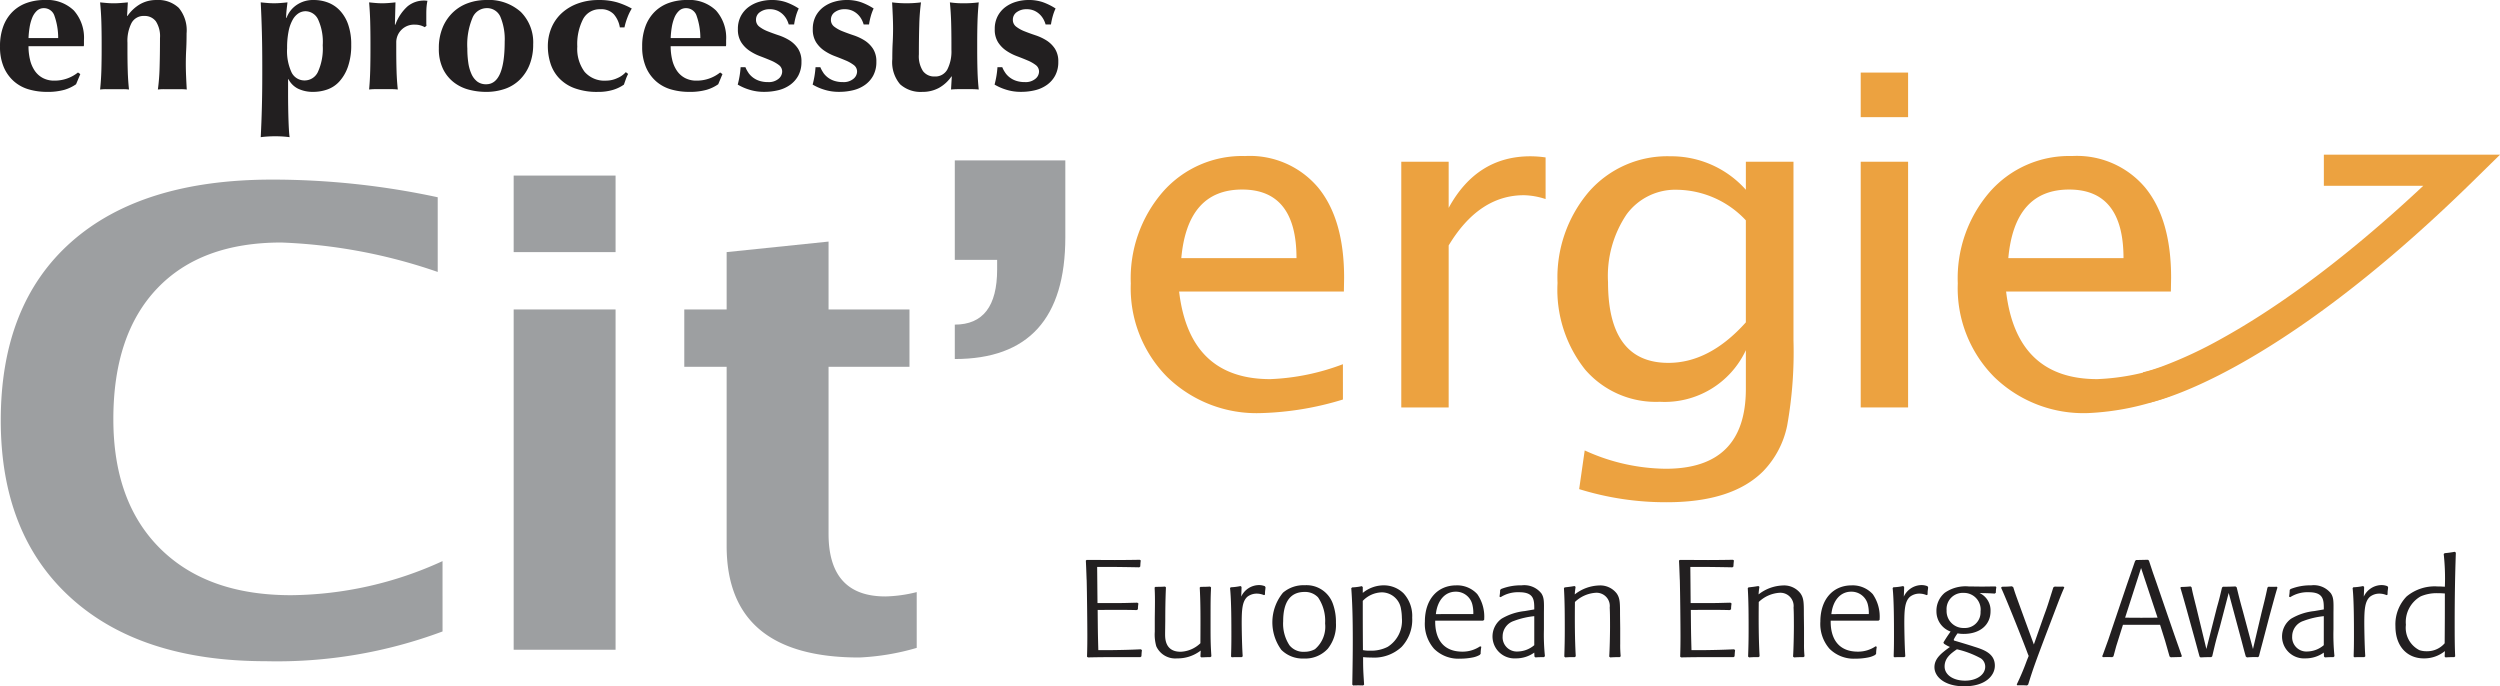 <svg height="21.823mm" viewBox="0 0 225.34 61.859" width="79.495mm" xmlns="http://www.w3.org/2000/svg"><g transform="translate(-30.892 -20.785)"><g fill="#221f20"><path d="m129.831 75.764c.015 1.674.015 2.058.06 3.621h1.14c.96-.013 1.604-.025 2.7-.075l.089.075c-.029.26-.029.272-.044.557l-.091.075h-2.4c-.854 0-1.17 0-2.325.024l-.089-.062c.029-.83.029-1.61.029-1.884 0-.979-.029-3.806-.06-5.009-.015-.186-.029-.905-.075-1.772l.075-.062c.36 0 2.131.012 2.536.012.6 0 1.8-.012 2.25-.024l.089.061c-.029.225-.029.285-.044.545l-.091.075c-1.14-.024-2.295-.037-2.88-.037h-.915c.015 1.462.015 1.649.031 3.261h1.275c1.155 0 1.274-.013 2.31-.038l.105.075a2.728 2.728 0 0 0 -.045.522l-.12.072c-.75-.023-1.515-.023-2.28-.023z"/><path d="m139.12 79.422a3.395 3.395 0 0 1 -2.13.707 1.876 1.876 0 0 1 -1.875-1.092 3.825 3.825 0 0 1 -.136-1.303v-1.065c0-.336.016-1.104.016-1.688 0-.656-.016-.93-.031-1.238l.075-.063c.405 0 .495 0 .871-.024l.075.073c-.045.992-.06 1.984-.06 2.977 0 .173-.015 1.041-.015 1.226 0 .409 0 1.599 1.395 1.599a2.715 2.715 0 0 0 1.786-.769c.015-2.33.015-3.693-.06-5.019l.075-.063c.375 0 .451 0 .855-.024l.091.073c-.045.955-.045 1.055-.045 3.684 0 1.151.015 1.623.075 2.527l-.089.075c-.36 0-.451.012-.811.024l-.089-.074z"/><path d="m142.813 80.017c-.404 0-.48-.013-.884.012l-.076-.061c.015-.508.031-.893.031-1.797 0-1.203 0-3.261-.12-4.377l.06-.074a5.163 5.163 0 0 0 .884-.111l.091.074c0 .261-.015.545-.029.879a1.784 1.784 0 0 1 1.589-1.041 1.461 1.461 0 0 1 .54.1l.06.088a2.057 2.057 0 0 1 -.029.297 2.878 2.878 0 0 0 -.016.372l-.089.05a1.662 1.662 0 0 0 -.66-.137 1.384 1.384 0 0 0 -.826.272c-.48.41-.525 1.191-.525 2.406 0 .149.015 1.922.091 2.975z"/><path d="m151.037 75.219a4.809 4.809 0 0 1 .271 1.711 3.416 3.416 0 0 1 -.735 2.33 2.753 2.753 0 0 1 -2.146.881 2.723 2.723 0 0 1 -2.04-.781 4.206 4.206 0 0 1 .151-5.156 2.864 2.864 0 0 1 1.964-.67 2.52 2.52 0 0 1 2.535 1.686zm-1.335-.583a1.592 1.592 0 0 0 -1.215-.496c-1.38 0-1.935 1.029-1.935 2.642a3.539 3.539 0 0 0 .569 2.168 1.597 1.597 0 0 0 1.351.583 1.924 1.924 0 0 0 .945-.234 2.65 2.65 0 0 0 .915-2.319 3.75 3.75 0 0 0 -.631-2.343z"/><path d="m153.727 73.694v.532a2.993 2.993 0 0 1 1.89-.682 2.547 2.547 0 0 1 1.785.719 3.019 3.019 0 0 1 .78 2.195 3.577 3.577 0 0 1 -.96 2.641 3.632 3.632 0 0 1 -2.7.954 7.57 7.57 0 0 1 -.766-.037c0 1.103.015 1.239.091 2.478l-.091.075c-.389-.012-.465-.012-.9 0l-.075-.075c.029-1.66.045-2.702.045-3.979 0-1.822-.031-3.297-.136-4.711l.076-.074a4.652 4.652 0 0 0 .869-.111zm.015 5.69a2.855 2.855 0 0 0 .615.049 3.26 3.26 0 0 0 1.62-.347 2.777 2.777 0 0 0 1.275-2.591 4.556 4.556 0 0 0 -.075-.793 1.758 1.758 0 0 0 -1.755-1.525 2.454 2.454 0 0 0 -1.695.768c0 1.562 0 2.393.015 4.439z"/><path d="m160.256 76.731c-.029 1.525.629 2.79 2.446 2.79a2.803 2.803 0 0 0 1.605-.483l.104.05a3.547 3.547 0 0 0 -.06.632l-.089.099a2.079 2.079 0 0 1 -.555.211 5.744 5.744 0 0 1 -1.216.124 3.101 3.101 0 0 1 -2.34-.893 3.393 3.393 0 0 1 -.826-2.442c0-2.046 1.171-3.272 2.822-3.272a2.453 2.453 0 0 1 1.904.793 3.562 3.562 0 0 1 .616 2.319l-.105.073zm3.435-.595a3.216 3.216 0 0 0 -.089-.868 1.518 1.518 0 0 0 -1.5-1.152c-.96 0-1.651.781-1.786 2.021z"/><path d="m169.185 79.607a2.832 2.832 0 0 1 -1.665.521 1.979 1.979 0 0 1 -1.291-3.571 5.154 5.154 0 0 1 2.1-.694l.856-.148c0-.843 0-1.55-1.366-1.55a2.914 2.914 0 0 0 -1.665.446l-.105-.051a3.808 3.808 0 0 0 .06-.594l.076-.087a4.826 4.826 0 0 1 1.859-.335 1.967 1.967 0 0 1 1.786.733c.24.384.24.705.225 1.723v1.5a18.684 18.684 0 0 0 .091 2.43l-.091.087c-.36 0-.42 0-.765.024l-.089-.074zm0-3.285a7.332 7.332 0 0 0 -1.846.434 1.465 1.465 0 0 0 -1.005 1.389 1.282 1.282 0 0 0 1.365 1.363 2.368 2.368 0 0 0 1.486-.57z"/><path d="m175.939 79.967c.045-.57.075-2.045.075-2.715 0-.409 0-1.252-.029-1.699a1.195 1.195 0 0 0 -1.26-1.338 2.969 2.969 0 0 0 -1.875.83c-.016 1.637-.016 3.272.075 4.896l-.09.075a8.518 8.518 0 0 0 -.855.024l-.089-.074q.044-1.189.044-2.38c0-1.265 0-2.53-.075-3.782l.06-.074c.435-.049.525-.061.9-.123l.089.074c-.044.348-.059.385-.074.682a3.722 3.722 0 0 1 2.19-.807 1.866 1.866 0 0 1 1.59.721c.3.434.3.855.3 1.897l.016 1.24v1.399a10.289 10.289 0 0 0 .044 1.128l-.089.075c-.376 0-.42 0-.856.024z"/><path d="m183.296 75.764c.015 1.674.015 2.058.06 3.621h1.14c.96-.013 1.605-.025 2.7-.075l.09.075c-.029.26-.029.272-.046.557l-.089.075h-2.4c-.855 0-1.17 0-2.325.024l-.09-.062c.029-.83.029-1.61.029-1.884 0-.979-.029-3.806-.059-5.009-.015-.186-.029-.905-.075-1.772l.075-.062c.359 0 2.131.012 2.534.012.601 0 1.801-.012 2.251-.024l.091.061a5.428 5.428 0 0 0 -.045.545l-.091.075c-1.141-.024-2.295-.037-2.881-.037h-.914c.015 1.462.015 1.649.029 3.261h1.276c1.154 0 1.274-.013 2.309-.038l.105.075a2.812 2.812 0 0 0 -.045.522l-.12.072c-.749-.023-1.515-.023-2.28-.023z"/><path d="m192.51 79.967c.046-.57.075-2.045.075-2.715 0-.409 0-1.252-.029-1.699a1.196 1.196 0 0 0 -1.26-1.338 2.975 2.975 0 0 0 -1.877.83c-.015 1.637-.015 3.272.076 4.896l-.091.075a8.512 8.512 0 0 0 -.855.024l-.091-.074q.047-1.189.046-2.38c0-1.265 0-2.53-.075-3.782l.06-.074c.435-.049.525-.061.899-.123l.091.074a6.362 6.362 0 0 0 -.076.682 3.725 3.725 0 0 1 2.191-.807 1.861 1.861 0 0 1 1.589.721c.301.434.301.855.301 1.897l.015 1.24v1.399a10.228 10.228 0 0 0 .045 1.128l-.089.075c-.375 0-.421 0-.856.024z"/><path d="m195.904 76.731c-.031 1.525.63 2.79 2.445 2.79a2.795 2.795 0 0 0 1.603-.483l.105.05a3.789 3.789 0 0 0 -.06.632l-.09.099a2.064 2.064 0 0 1 -.556.211 5.719 5.719 0 0 1 -1.215.124 3.102 3.102 0 0 1 -2.34-.893 3.39 3.39 0 0 1 -.824-2.442c0-2.046 1.169-3.272 2.818-3.272a2.453 2.453 0 0 1 1.906.793 3.563 3.563 0 0 1 .614 2.319l-.103.073zm3.435-.595a3.23 3.23 0 0 0 -.089-.868 1.519 1.519 0 0 0 -1.501-1.152c-.96 0-1.65.781-1.785 2.021z"/><path d="m202.538 80.017c-.405 0-.48-.013-.886.012l-.074-.061c.016-.508.03-.893.03-1.797 0-1.203 0-3.261-.12-4.377l.06-.074a5.173 5.173 0 0 0 .885-.111l.09.074c0 .261-.015.545-.031.879a1.791 1.791 0 0 1 1.591-1.041 1.454 1.454 0 0 1 .54.1l.061.088a1.813 1.813 0 0 1 -.031.297 3.172 3.172 0 0 0 -.015.372l-.089.05a1.667 1.667 0 0 0 -.66-.137 1.382 1.382 0 0 0 -.825.272c-.48.41-.525 1.191-.525 2.406 0 .149.016 1.922.091 2.975z"/><path d="m210.686 74.289c-.555-.037-.675-.037-1.364-.049a1.715 1.715 0 0 1 .989 1.636c0 1.252-.975 2.046-2.414 2.046a2.785 2.785 0 0 1 -.557-.05 3.271 3.271 0 0 0 -.344.558l.015.086c.255.075 1.5.447 1.785.546.915.285 1.904.62 1.904 1.723 0 .868-.81 1.86-2.76 1.86-1.77 0-2.685-.856-2.685-1.723 0-.793.644-1.277 1.395-1.822a2.962 2.962 0 0 1 -.54-.298l-.045-.112c.285-.459.315-.508.645-.979a1.921 1.921 0 0 1 -1.275-1.823 2.113 2.113 0 0 1 .75-1.673 3.261 3.261 0 0 1 2.16-.571c.18 0 1.034.014 1.23.014.044 0 1.035-.014 1.2-.014l.06.075a2.557 2.557 0 0 0 -.045.496zm-4.515 6.57c0 .744.765 1.277 1.845 1.277s1.815-.558 1.815-1.252a.906.906 0 0 0 -.39-.756 8.308 8.308 0 0 0 -2.16-.819c-.57.384-1.11.806-1.11 1.55zm1.726-6.633a1.457 1.457 0 0 0 -1.546 1.574 1.518 1.518 0 0 0 1.575 1.588 1.408 1.408 0 0 0 1.485-1.476 1.506 1.506 0 0 0 -1.515-1.687z"/><path d="m213.751 79.904c-.03-.049-.046-.111-.076-.174-.344-.954-1.935-4.945-2.415-5.975l.091-.087c.404 0 .54-.012.884-.037l.12.075c.017.049.031.098.046.135.136.459.256.757.96 2.703l.855 2.331.915-2.604c.314-.842.36-1.016.84-2.541l.12-.073c.345.012.435.012.78 0l.09.073c-.27.607-.406.968-.809 2.022l-.931 2.441c-.81 2.158-1.065 2.827-1.516 4.29l-.104.087a6.733 6.733 0 0 0 -.87-.012l-.06-.075a22.552 22.552 0 0 0 .915-2.17z"/><path d="m226.041 78.528c-.059-.211-.374-1.202-.449-1.426h-3.346l-.149.472c-.465 1.45-.525 1.66-.705 2.367l-.105.075c-.405-.013-.494-.013-.84 0l-.075-.075c.029-.06.046-.124.075-.173.465-1.278.525-1.426.931-2.666l1.215-3.595c.165-.459.525-1.5.751-2.17l.089-.074c.375 0 .555-.012 1.065-.024l.09.075c.285.88.42 1.275.69 2.031l.945 2.753c.434 1.277.884 2.554 1.335 3.831l-.076.074c-.39.013-.614.013-.93.024l-.105-.073zm-3.6-2.069c1.305.012 1.621.012 2.925 0l-1.485-4.476z"/><path d="m231.778 74.227-.795 3.049c-.36 1.266-.375 1.328-.69 2.666l-.091.075c-.434 0-.51 0-.96.024l-.09-.074c-.18-.657-.376-1.388-.465-1.711l-.706-2.553c-.194-.695-.314-1.129-.555-1.936l.046-.073c.375-.013.449-.013.869-.051l.091.075c.074.384.074.409.435 1.847l.9 3.719.945-3.731c.24-.842.255-.941.464-1.809l.091-.075c.45 0 .6 0 1.125-.025l.104.075c.271 1.103.302 1.228.556 2.144l.915 3.421.766-3.247c.18-.732.329-1.277.54-2.293l.089-.075a7.397 7.397 0 0 0 .751 0l.06.075c-.135.434-.196.643-.721 2.578l-.614 2.344c-.151.568-.256.953-.331 1.275l-.091.075a8.008 8.008 0 0 0 -.989.024l-.105-.074c-.149-.496-.345-1.289-.479-1.773z"/><path d="m240.35 79.607a2.82 2.82 0 0 1 -1.664.521 1.979 1.979 0 0 1 -1.291-3.571 5.156 5.156 0 0 1 2.101-.694l.855-.148c0-.843 0-1.55-1.364-1.55a2.916 2.916 0 0 0 -1.666.446l-.104-.051a3.784 3.784 0 0 0 .06-.594l.075-.087a4.83 4.83 0 0 1 1.861-.335 1.965 1.965 0 0 1 1.784.733c.239.384.239.705.225 1.723v1.5a18.916 18.916 0 0 0 .09 2.43l-.09.087c-.359 0-.42 0-.765.024l-.09-.074zm0-3.285a7.365 7.365 0 0 0 -1.845.434 1.466 1.466 0 0 0 -1.005 1.389 1.282 1.282 0 0 0 1.365 1.363 2.357 2.357 0 0 0 1.484-.57z"/><path d="m243.998 80.017c-.405 0-.48-.013-.886.012l-.074-.061c.016-.508.03-.893.03-1.797 0-1.203 0-3.261-.12-4.377l.06-.074a5.174 5.174 0 0 0 .886-.111l.09.074c0 .261-.015.545-.031.879a1.791 1.791 0 0 1 1.591-1.041 1.459 1.459 0 0 1 .54.1l.061.088a1.813 1.813 0 0 1 -.031.297 3.172 3.172 0 0 0 -.015.372l-.089.05a1.667 1.667 0 0 0 -.66-.137 1.382 1.382 0 0 0 -.825.272c-.48.41-.525 1.191-.525 2.406 0 .149.016 1.922.091 2.975z"/><path d="m252.117 80.017c-.391 0-.436 0-.796.024l-.075-.074c0-.161.017-.26.017-.496a2.937 2.937 0 0 1 -1.906.658c-1.439 0-2.551-1.029-2.551-2.902a3.616 3.616 0 0 1 1.006-2.678 3.957 3.957 0 0 1 2.789-.905c.257 0 .451.014.662.025a20.035 20.035 0 0 0 -.105-2.95l.089-.074a8.669 8.669 0 0 0 .9-.124l.106.073c-.075 2.108-.106 4.203-.106 6.311 0 1.018 0 2.146.045 3.037zm-.855-5.739c-.226-.014-.36-.025-.616-.025a3.637 3.637 0 0 0 -1.561.285 2.656 2.656 0 0 0 -1.335 2.566 2.258 2.258 0 0 0 1.215 2.282 1.983 1.983 0 0 0 .66.098 2.075 2.075 0 0 0 1.62-.719c.017-2.293.017-2.405.017-4.486z"/></g><path d="m70.781 77.701a42.611 42.611 0 0 1 -15.921 2.682q-11.299 0-17.598-5.726-6.302-5.726-6.301-15.979 0-10.446 6.346-16.076 6.349-5.628 18.111-5.629a70.939 70.939 0 0 1 14.928 1.592v6.732a48.547 48.547 0 0 0 -14.091-2.653q-7.263 0-11.204 4.148-3.943 4.148-3.942 11.774 0 7.487 4.237 11.677 4.236 4.191 11.778 4.19a33.338 33.338 0 0 0 13.656-3.072z" fill="#9d9fa1"/><path d="m77.192 43.509v-6.899h9.185v6.899zm0 35.841v-30.672h9.185v30.672z" fill="#9d9fa1"/><path d="m113.521 79.182a21.779 21.779 0 0 1 -5.183.867q-11.949 0-11.949-10.058v-16.146h-3.818v-5.168h3.818v-5.169l9.186-.949v6.118h7.294v5.168h-7.294v15.057q0 5.643 5.122 5.643a12.518 12.518 0 0 0 2.824-.392z" fill="#9d9fa1"/><path d="m120.77 44.207h-3.816v-8.967h9.962v6.929q0 10.976-9.962 10.977v-3.102q3.817 0 3.816-4.971z" fill="#9d9fa1"/><path d="m151.938 56.795a27.522 27.522 0 0 1 -7.349 1.223 11.546 11.546 0 0 1 -8.487-3.252 11.347 11.347 0 0 1 -3.285-8.433 11.891 11.891 0 0 1 2.893-8.259 9.507 9.507 0 0 1 7.403-3.224 8.044 8.044 0 0 1 6.602 2.854q2.331 2.856 2.33 8.117l-.021 1.244h-14.851q.932 7.893 8.217 7.893a20.66 20.66 0 0 0 6.547-1.346zm-14.568-12.746h10.383q0-6.18-4.899-6.18-4.923 0-5.484 6.18z" fill="#eca240"/><path d="m157.198 57.509v-22.147h4.271v4.16q2.536-4.649 7.37-4.65a9.657 9.657 0 0 1 1.367.103v3.752a6.659 6.659 0 0 0 -1.952-.347q-4.055 0-6.785 4.527v14.602z" fill="#eca240"/><path d="m173.232 64.871.499-3.487a17.845 17.845 0 0 0 7.306 1.652q7.219 0 7.22-7.199v-3.487a8.072 8.072 0 0 1 -7.763 4.65 8.416 8.416 0 0 1 -6.72-2.897 11.57 11.57 0 0 1 -2.492-7.811 11.907 11.907 0 0 1 2.839-8.239 9.397 9.397 0 0 1 7.35-3.182 8.999 8.999 0 0 1 6.786 3.019v-2.528h4.292v16.111a37.534 37.534 0 0 1 -.574 7.697 8.296 8.296 0 0 1 -2.158 4.09q-2.796 2.795-8.692 2.794a26.233 26.233 0 0 1 -7.892-1.183zm15.024-15.031v-9.196a8.645 8.645 0 0 0 -6.136-2.754 5.449 5.449 0 0 0 -4.618 2.224 9.942 9.942 0 0 0 -1.669 6.098q0 7.28 5.44 7.28 3.709 0 6.982-3.651z" fill="#eca240"/><path d="m198.609 31.344v-4.018h4.271v4.018zm0 26.165v-22.147h4.271v22.147z" fill="#eca240"/><path d="m226.48 56.489a23.702 23.702 0 0 1 -7.349 1.528 11.549 11.549 0 0 1 -8.488-3.252 11.348 11.348 0 0 1 -3.284-8.433 11.893 11.893 0 0 1 2.893-8.259 9.508 9.508 0 0 1 7.403-3.224 8.044 8.044 0 0 1 6.603 2.854q2.331 2.856 2.329 8.117l-.021 1.244h-14.851q.933 7.893 8.217 7.893a20.663 20.663 0 0 0 6.548-1.346zm-14.568-12.44h10.384q0-6.18-4.899-6.18-4.922 0-5.484 6.18z" fill="#eca240"/><path d="m224.053 54.34c0-.002.09-.015.374-.092.285-.08.73-.213 1.329-.43a38.262 38.262 0 0 0 5.378-2.51c4.298-2.375 10.452-6.54 18.183-13.777h-8.962v-2.803h15.878l-2.448 2.401c-18.135 17.782-28.912 19.91-29.218 19.964z" fill="#eca240"/><path d="m33.6 26.175a2.949 2.949 0 0 0 .425.987 2.032 2.032 0 0 0 .729.653 2.153 2.153 0 0 0 1.033.237 3.366 3.366 0 0 0 2.135-.735l.208.147-.382.914a3.624 3.624 0 0 1 -1.041.499 5.563 5.563 0 0 1 -1.597.188 5.774 5.774 0 0 1 -1.614-.221 3.487 3.487 0 0 1 -1.345-.727 3.554 3.554 0 0 1 -.92-1.282 4.613 4.613 0 0 1 -.338-1.854 5.095 5.095 0 0 1 .304-1.846 3.603 3.603 0 0 1 .842-1.307 3.468 3.468 0 0 1 1.276-.784 4.783 4.783 0 0 1 1.605-.261 3.478 3.478 0 0 1 2.629.947 3.706 3.706 0 0 1 .911 2.678v.344a.691.691 0 0 1 -.018.195h-4.981a5.176 5.176 0 0 0 .139 1.226zm2.213-3.92a.994.994 0 0 0 -.963-.735.903.903 0 0 0 -.642.245 1.758 1.758 0 0 0 -.416.629 4.012 4.012 0 0 0 -.234.865 7.736 7.736 0 0 0 -.095.956h2.673a5.988 5.988 0 0 0 -.321-1.96z" fill="#221f20"/><path d="m42.382 22.222a3.617 3.617 0 0 1 1.137-1.061 2.917 2.917 0 0 1 1.484-.375 2.695 2.695 0 0 1 2.004.71 3.169 3.169 0 0 1 .703 2.295q0 .832-.035 1.47-.035.637-.035 1.274 0 .523.026 1.135.026.612.06 1.184a4.173 4.173 0 0 0 -.573-.032h-1.458a4.164 4.164 0 0 0 -.573.032 18.261 18.261 0 0 0 .156-2q.035-1.151.035-2.638a2.466 2.466 0 0 0 -.373-1.511 1.252 1.252 0 0 0 -1.05-.482 1.226 1.226 0 0 0 -1.145.638 3.562 3.562 0 0 0 -.365 1.764v.653q0 .996.026 1.878.026.882.113 1.698a4.102 4.102 0 0 0 -.565-.032h-1.466a4.408 4.408 0 0 0 -.573.032q.086-.816.113-1.698.026-.882.026-1.878v-.653q0-.996-.026-1.87-.026-.875-.113-1.756c.208.021.414.041.616.057q.303.025.616.025c.208 0 .414-.009.616-.025.203-.016.419-.035.651-.057l-.069 1.225z" fill="#221f20"/><path d="m54.497 23.708q-.035-1.339-.104-2.711c.197.021.399.041.607.057.208.017.411.025.607.025s.397-.009.599-.025c.203-.016.402-.035.599-.057-.024.185-.049.405-.078.661a6.536 6.536 0 0 0 -.043.743h.035a2.397 2.397 0 0 1 .885-1.151 2.617 2.617 0 0 1 1.579-.465 3.571 3.571 0 0 1 1.267.228 2.876 2.876 0 0 1 1.076.719 3.525 3.525 0 0 1 .747 1.257 5.409 5.409 0 0 1 .277 1.829 5.837 5.837 0 0 1 -.295 1.976 3.848 3.848 0 0 1 -.772 1.331 2.658 2.658 0 0 1 -1.093.727 3.84 3.84 0 0 1 -1.258.213 3.081 3.081 0 0 1 -1.354-.277 1.949 1.949 0 0 1 -.885-.866h-.035v1.323q0 .571.009 1.168.009.596.026 1.135.018.539.043.964.026.425.061.637c-.151-.021-.342-.041-.573-.058-.232-.016-.475-.024-.729-.024-.255 0-.497.009-.729.024-.231.017-.422.036-.573.058q.034-.686.06-1.355.026-.669.043-1.355.018-.687.026-1.389.009-.702.009-1.503v-.897q0-1.601-.035-2.941zm5.06-1.184a1.271 1.271 0 0 0 -1.12-.728 1.189 1.189 0 0 0 -.625.18 1.623 1.623 0 0 0 -.529.572 3.441 3.441 0 0 0 -.373 1.028 7.399 7.399 0 0 0 -.139 1.552 4.564 4.564 0 0 0 .408 2.197 1.296 1.296 0 0 0 1.189.71 1.317 1.317 0 0 0 1.18-.768 5.071 5.071 0 0 0 .434-2.4 4.855 4.855 0 0 0 -.425-2.344z" fill="#221f20"/><path d="m66.524 23.023a4.067 4.067 0 0 1 1.093-1.658 2.324 2.324 0 0 1 1.527-.53 1.24 1.24 0 0 1 .147.008.913.913 0 0 0 .13.008 4.649 4.649 0 0 0 -.078.523q-.026.277-.026.653v.8a2.085 2.085 0 0 0 .017.277l-.156.131a1.935 1.935 0 0 0 -.39-.163 1.741 1.741 0 0 0 -.495-.065 1.596 1.596 0 0 0 -1.684 1.617v.653q0 .996.026 1.878.026.882.113 1.698a4.062 4.062 0 0 0 -.561-.032h-1.457a4.347 4.347 0 0 0 -.568.032q.075-.816.099-1.698.023-.882.023-1.878v-.653q0-.996-.023-1.87-.023-.875-.099-1.756c.195.021.393.041.594.057q.301.025.594.025c.195 0 .393-.009.594-.025.201-.016.399-.035.595-.057l-.052 1.992z" fill="#221f20"/><path d="m70.803 23.234a4.013 4.013 0 0 1 .946-1.363 3.839 3.839 0 0 1 1.362-.817 4.788 4.788 0 0 1 1.588-.268 4.324 4.324 0 0 1 3.141 1.077 3.885 3.885 0 0 1 1.111 2.924 4.902 4.902 0 0 1 -.312 1.797 3.901 3.901 0 0 1 -.876 1.363 3.567 3.567 0 0 1 -1.345.842 5.114 5.114 0 0 1 -1.718.277 6.082 6.082 0 0 1 -1.536-.196 3.772 3.772 0 0 1 -1.362-.661 3.419 3.419 0 0 1 -.981-1.217 4.12 4.12 0 0 1 -.373-1.846 4.753 4.753 0 0 1 .356-1.911zm5.198-.923a1.308 1.308 0 0 0 -1.267-.792 1.396 1.396 0 0 0 -1.258.882 6.257 6.257 0 0 0 -.46 2.761 8.759 8.759 0 0 0 .086 1.274 3.728 3.728 0 0 0 .287 1.02 1.76 1.76 0 0 0 .52.679 1.293 1.293 0 0 0 .807.244q1.666 0 1.667-3.838a5.261 5.261 0 0 0 -.382-2.229z" fill="#221f20"/><path d="m86.215 22.066a1.55 1.55 0 0 0 -1.206-.449 1.697 1.697 0 0 0 -1.562.891 4.921 4.921 0 0 0 -.52 2.475 3.474 3.474 0 0 0 .66 2.278 2.362 2.362 0 0 0 1.926.792 2.418 2.418 0 0 0 1.042-.237 2.117 2.117 0 0 0 .746-.53l.208.163a3.531 3.531 0 0 0 -.208.474c-.058.163-.116.327-.173.49a3.431 3.431 0 0 1 -.963.466 4.517 4.517 0 0 1 -1.38.188 5.834 5.834 0 0 1 -2.135-.343 3.63 3.63 0 0 1 -1.397-.932 3.461 3.461 0 0 1 -.755-1.331 5.1 5.1 0 0 1 -.226-1.494 4.271 4.271 0 0 1 .321-1.666 3.766 3.766 0 0 1 .92-1.323 4.336 4.336 0 0 1 1.449-.873 5.348 5.348 0 0 1 1.892-.318 5.724 5.724 0 0 1 1.675.212 7.007 7.007 0 0 1 1.31.556 4.521 4.521 0 0 0 -.391.8 5.711 5.711 0 0 0 -.269.898h-.417a2.381 2.381 0 0 0 -.546-1.185z" fill="#221f20"/><path d="m91.482 26.175a2.949 2.949 0 0 0 .425.987 2.032 2.032 0 0 0 .729.653 2.153 2.153 0 0 0 1.033.237 3.366 3.366 0 0 0 2.135-.735l.208.147-.382.914a3.625 3.625 0 0 1 -1.041.499 5.564 5.564 0 0 1 -1.597.188 5.774 5.774 0 0 1 -1.614-.221 3.487 3.487 0 0 1 -1.345-.727 3.554 3.554 0 0 1 -.92-1.282 4.613 4.613 0 0 1 -.338-1.854 5.096 5.096 0 0 1 .304-1.846 3.605 3.605 0 0 1 .842-1.307 3.468 3.468 0 0 1 1.276-.784 4.784 4.784 0 0 1 1.605-.261 3.479 3.479 0 0 1 2.629.947 3.706 3.706 0 0 1 .911 2.678v.344a.691.691 0 0 1 -.018.195h-4.981a5.176 5.176 0 0 0 .139 1.226zm2.213-3.92a.994.994 0 0 0 -.963-.735.903.903 0 0 0 -.642.245 1.758 1.758 0 0 0 -.416.629 4.011 4.011 0 0 0 -.234.865 7.717 7.717 0 0 0 -.095.956h2.673a5.988 5.988 0 0 0 -.321-1.96z" fill="#221f20"/><path d="m98.347 27.342a1.914 1.914 0 0 0 .408.425 1.954 1.954 0 0 0 .582.303 2.472 2.472 0 0 0 .79.114 1.365 1.365 0 0 0 .937-.294.852.852 0 0 0 .33-.638.727.727 0 0 0 -.295-.604 3.328 3.328 0 0 0 -.738-.417q-.443-.188-.963-.384a4.562 4.562 0 0 1 -.963-.498 2.63 2.63 0 0 1 -.737-.76 2.127 2.127 0 0 1 -.295-1.176 2.458 2.458 0 0 1 .269-1.184 2.432 2.432 0 0 1 .703-.817 3.057 3.057 0 0 1 .98-.474 3.992 3.992 0 0 1 1.085-.154 3.925 3.925 0 0 1 1.293.195 5.553 5.553 0 0 1 1.154.572 4.208 4.208 0 0 0 -.26.702 5.858 5.858 0 0 0 -.156.734h-.486a2.258 2.258 0 0 0 -.173-.433 1.868 1.868 0 0 0 -.33-.449 1.719 1.719 0 0 0 -.503-.35 1.658 1.658 0 0 0 -.712-.14 1.443 1.443 0 0 0 -.876.262.813.813 0 0 0 -.355.686.756.756 0 0 0 .304.629 3.055 3.055 0 0 0 .755.417q.451.18.989.359a4.576 4.576 0 0 1 .989.465 2.528 2.528 0 0 1 .755.743 2.089 2.089 0 0 1 .304 1.177 2.567 2.567 0 0 1 -.277 1.232 2.466 2.466 0 0 1 -.747.85 3.064 3.064 0 0 1 -1.067.481 5.23 5.23 0 0 1 -1.258.147 4.353 4.353 0 0 1 -1.406-.213 4.763 4.763 0 0 1 -.989-.441 8.21 8.21 0 0 0 .26-1.568h.434a2.412 2.412 0 0 0 .269.498z" fill="#221f20"/><path d="m105.099 27.342a1.916 1.916 0 0 0 .408.425 1.956 1.956 0 0 0 .582.303 2.472 2.472 0 0 0 .789.114 1.365 1.365 0 0 0 .937-.294.852.852 0 0 0 .33-.638.727.727 0 0 0 -.295-.604 3.331 3.331 0 0 0 -.738-.417q-.442-.188-.963-.384a4.563 4.563 0 0 1 -.963-.498 2.627 2.627 0 0 1 -.737-.76 2.127 2.127 0 0 1 -.295-1.176 2.458 2.458 0 0 1 .269-1.184 2.433 2.433 0 0 1 .703-.817 3.057 3.057 0 0 1 .981-.474 3.991 3.991 0 0 1 1.085-.154 3.925 3.925 0 0 1 1.293.195 5.553 5.553 0 0 1 1.154.572 4.198 4.198 0 0 0 -.26.702 5.838 5.838 0 0 0 -.156.734h-.486a2.253 2.253 0 0 0 -.173-.433 1.866 1.866 0 0 0 -.33-.449 1.718 1.718 0 0 0 -.503-.35 1.658 1.658 0 0 0 -.712-.14 1.443 1.443 0 0 0 -.876.262.813.813 0 0 0 -.355.686.756.756 0 0 0 .304.629 3.054 3.054 0 0 0 .755.417q.451.18.989.359a4.577 4.577 0 0 1 .989.465 2.529 2.529 0 0 1 .755.743 2.089 2.089 0 0 1 .304 1.177 2.566 2.566 0 0 1 -.277 1.232 2.465 2.465 0 0 1 -.746.85 3.064 3.064 0 0 1 -1.067.481 5.231 5.231 0 0 1 -1.258.147 4.353 4.353 0 0 1 -1.406-.213 4.761 4.761 0 0 1 -.989-.441 8.225 8.225 0 0 0 .26-1.568h.434a2.411 2.411 0 0 0 .269.498z" fill="#221f20"/><path d="m116.649 27.677a3.334 3.334 0 0 1 -1.137 1.037 3.073 3.073 0 0 1 -1.484.352 2.75 2.75 0 0 1 -2.005-.687 3.076 3.076 0 0 1 -.703-2.269q0-.834.035-1.47.034-.637.035-1.274 0-.523-.026-1.135-.026-.612-.061-1.233c.15.021.341.041.573.057q.347.025.729.025.382 0 .729-.025c.231-.016.422-.035.573-.057a19.325 19.325 0 0 0 -.156 2.041q-.035 1.16-.035 2.647a2.467 2.467 0 0 0 .373 1.511 1.25 1.25 0 0 0 1.05.481 1.225 1.225 0 0 0 1.145-.637 3.569 3.569 0 0 0 .365-1.764v-.653q0-.996-.026-1.87-.026-.875-.113-1.756a8.164 8.164 0 0 0 1.301.082q.399 0 .729-.025c.22-.016.411-.035.573-.057q-.087.882-.113 1.756-.026.873-.026 1.87v.653q0 .996.026 1.878.026.882.113 1.698a5.994 5.994 0 0 0 -.616-.032h-1.232q-.304 0-.651.032l.069-1.176z" fill="#221f20"/><path d="m121.5 27.342a1.916 1.916 0 0 0 .408.425 1.955 1.955 0 0 0 .582.303 2.471 2.471 0 0 0 .789.114 1.365 1.365 0 0 0 .937-.294.852.852 0 0 0 .33-.638.727.727 0 0 0 -.295-.604 3.331 3.331 0 0 0 -.738-.417q-.442-.188-.963-.384a4.562 4.562 0 0 1 -.963-.498 2.63 2.63 0 0 1 -.737-.76 2.128 2.128 0 0 1 -.295-1.176 2.458 2.458 0 0 1 .269-1.184 2.431 2.431 0 0 1 .703-.817 3.056 3.056 0 0 1 .98-.474 3.992 3.992 0 0 1 1.085-.154 3.926 3.926 0 0 1 1.293.195 5.555 5.555 0 0 1 1.154.572 4.208 4.208 0 0 0 -.26.702 5.839 5.839 0 0 0 -.156.734h-.486a2.245 2.245 0 0 0 -.173-.433 1.868 1.868 0 0 0 -.33-.449 1.718 1.718 0 0 0 -.503-.35 1.658 1.658 0 0 0 -.712-.14 1.443 1.443 0 0 0 -.876.262.813.813 0 0 0 -.356.686.756.756 0 0 0 .304.629 3.054 3.054 0 0 0 .755.417q.451.18.989.359a4.577 4.577 0 0 1 .989.465 2.529 2.529 0 0 1 .755.743 2.088 2.088 0 0 1 .304 1.177 2.566 2.566 0 0 1 -.277 1.232 2.465 2.465 0 0 1 -.747.85 3.063 3.063 0 0 1 -1.067.481 5.229 5.229 0 0 1 -1.258.147 4.352 4.352 0 0 1 -1.406-.213 4.764 4.764 0 0 1 -.989-.441 8.217 8.217 0 0 0 .26-1.568h.434a2.406 2.406 0 0 0 .269.498z" fill="#221f20"/></g></svg>
